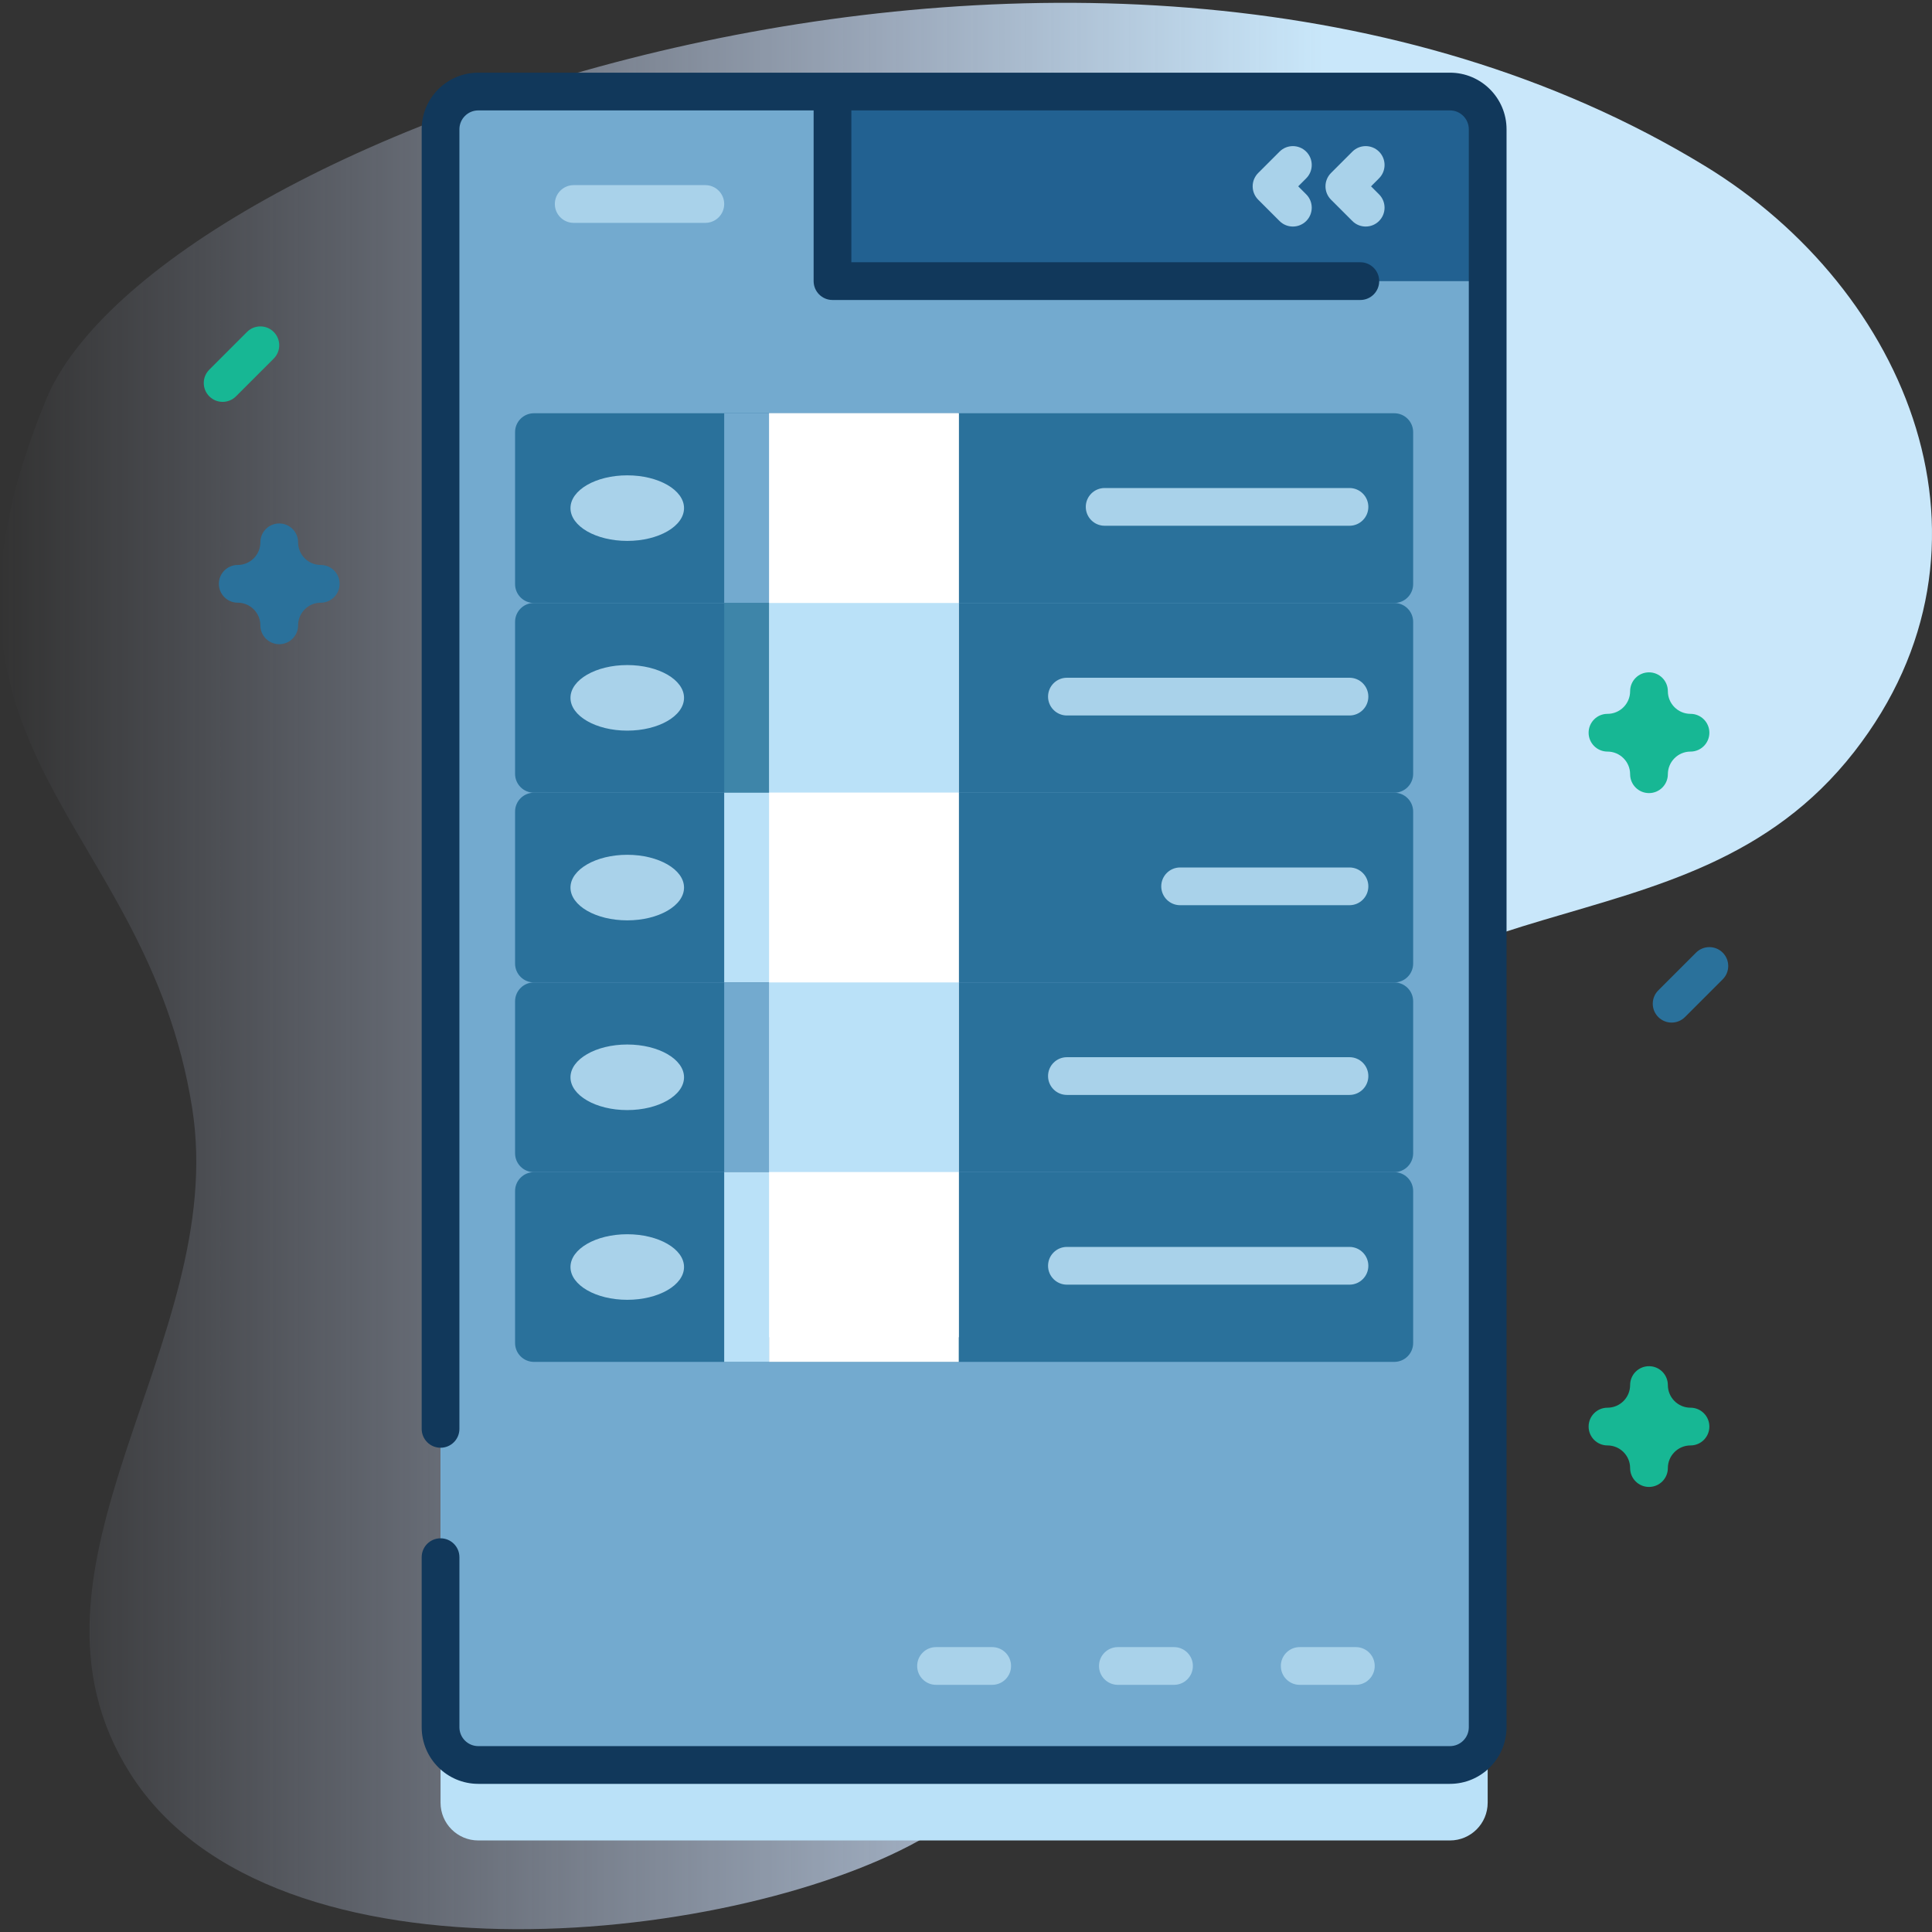 <svg id="Capa_1" enable-background="new 0 0 512 512" height="512" viewBox="0 0 512 512" width="512" xmlns="http://www.w3.org/2000/svg" xmlns:xlink="http://www.w3.org/1999/xlink"><rect x="0" y="0" width="512" height="512" fill="#333333" stroke="none"/><linearGradient id="SVGID_1_" gradientUnits="userSpaceOnUse" x1="0" x2="512" y1="256" y2="256"><stop offset="0" stop-color="#d2deff" stop-opacity="0"/><stop offset=".459" stop-color="#cee2fd" stop-opacity=".67"/><stop offset=".685" stop-color="#c9e7fa"/></linearGradient><g><g><path d="m451.798 43.963c-160.556-97.869-410.51-8.611-439.594 61.949-38.908 94.394 26.578 110.528 38.743 187.874 9.761 62.061-51.182 121.495-16.394 176.282 37.883 59.663 163.465 44.681 211.198 16.447 87.376-51.683 43.309-112.012 84.684-187.299 39.407-71.707 116.244-42.625 160.961-99.99 42.5-54.521 14.31-122.402-39.598-155.263z" fill="url(#SVGID_1_)"/></g><g><path d="m437 210.178c-2.762 0-5-2.239-5-5 0-3.309-2.691-6-6-6-2.762 0-5-2.239-5-5s2.238-5 5-5c3.309 0 6-2.691 6-6 0-2.761 2.238-5 5-5s5 2.239 5 5c0 3.309 2.691 6 6 6 2.762 0 5 2.239 5 5s-2.238 5-5 5c-3.309 0-6 2.691-6 6 0 2.761-2.238 5-5 5z" fill="#17B794"/><path d="m74 170.721c-2.762 0-5-2.239-5-5 0-3.309-2.691-6-6-6-2.762 0-5-2.239-5-5s2.238-5 5-5c3.309 0 6-2.691 6-6 0-2.761 2.238-5 5-5s5 2.239 5 5c0 3.309 2.691 6 6 6 2.762 0 5 2.239 5 5s-2.238 5-5 5c-3.309 0-6 2.691-6 6 0 2.761-2.238 5-5 5z" fill="#2a719b"/><path d="m59 106.5c-1.279 0-2.56-.488-3.535-1.464-1.953-1.953-1.953-5.119 0-7.071l10-10c1.951-1.952 5.119-1.952 7.07 0 1.953 1.953 1.953 5.119 0 7.071l-10 10c-.975.976-2.256 1.464-3.535 1.464z" fill="#17B794"/><path d="m437 394.055c-2.762 0-5-2.239-5-5 0-3.309-2.691-6-6-6-2.762 0-5-2.239-5-5s2.238-5 5-5c3.309 0 6-2.692 6-6 0-2.761 2.238-5 5-5s5 2.239 5 5c0 3.309 2.691 6 6 6 2.762 0 5 2.239 5 5s-2.238 5-5 5c-3.309 0-6 2.691-6 6 0 2.761-2.238 5-5 5z" fill="#17B794"/><g><g><path d="m384.25 487.741h-257.5c-5.523 0-10-4.477-10-10v-423.482c0-5.523 4.477-10 10-10h257.5c5.523 0 10 4.477 10 10v423.481c0 5.524-4.477 10.001-10 10.001z" fill="#bae1f8"/><g><path d="m384.25 467.741h-257.5c-5.523 0-10-4.477-10-10v-423.482c0-5.523 4.477-10 10-10h257.5c5.523 0 10 4.477 10 10v423.481c0 5.524-4.477 10.001-10 10.001z" fill="#73aacf"/><g fill="#2a719b"><path d="m369.5 159.797h-228c-2.761 0-5-2.239-5-5v-40.279c0-2.761 2.239-5 5-5h228c2.761 0 5 2.239 5 5v40.279c0 2.762-2.239 5-5 5z"/><path d="m369.5 210.076h-228c-2.761 0-5-2.239-5-5v-40.279c0-2.761 2.239-5 5-5h228c2.761 0 5 2.239 5 5v40.279c0 2.762-2.239 5-5 5z"/><path d="m369.5 260.355h-228c-2.761 0-5-2.239-5-5v-40.279c0-2.761 2.239-5 5-5h228c2.761 0 5 2.239 5 5v40.279c0 2.762-2.239 5-5 5z"/><path d="m369.5 310.634h-228c-2.761 0-5-2.239-5-5v-40.279c0-2.761 2.239-5 5-5h228c2.761 0 5 2.239 5 5v40.279c0 2.762-2.239 5-5 5z"/><path d="m369.5 360.913h-228c-2.761 0-5-2.239-5-5v-40.279c0-2.761 2.239-5 5-5h228c2.761 0 5 2.239 5 5v40.279c0 2.762-2.239 5-5 5z"/></g><path d="m203.8 109.518h50.279v244.86h-50.279z" fill="#fff"/><path d="m394.25 74.5h-173.63v-50.241h163.63c5.523 0 10 4.477 10 10z" fill="#226191"/><path d="m384.25 19.259h-257.5c-8.271 0-15 6.729-15 15v344.407c0 2.761 2.238 5 5 5s5-2.239 5-5v-344.407c0-2.757 2.243-5 5-5h88.87v45.241c0 2.761 2.238 5 5 5h139.88c2.762 0 5-2.239 5-5s-2.238-5-5-5h-134.88v-40.241h158.63c2.757 0 5 2.243 5 5v423.481c0 2.757-2.243 5-5 5h-257.5c-2.757 0-5-2.243-5-5v-45.074c0-2.761-2.238-5-5-5s-5 2.239-5 5v45.074c0 8.271 6.729 15 15 15h257.5c8.271 0 15-6.729 15-15v-423.481c0-8.271-6.729-15-15-15z" fill="#11385b"/><path d="m186.92 59.061h-34.882c-2.761 0-5-2.239-5-5s2.239-5 5-5h34.882c2.761 0 5 2.239 5 5s-2.239 5-5 5z" fill="#a9d2ea"/><path d="m361.923 60.037c-1.279 0-2.56-.488-3.535-1.464l-5.657-5.657c-.938-.938-1.465-2.209-1.465-3.536s.527-2.598 1.465-3.536l5.657-5.657c1.951-1.952 5.118-1.953 7.071 0 1.952 1.953 1.952 5.118-.001 7.071l-2.121 2.121 2.121 2.122c1.953 1.953 1.953 5.119 0 7.071-.976.976-2.256 1.465-3.535 1.465z" fill="#a9d2ea"/><path d="m342.626 60.037c-1.279 0-2.56-.488-3.535-1.464l-5.657-5.657c-.938-.938-1.465-2.209-1.465-3.536s.527-2.598 1.465-3.536l5.657-5.657c1.951-1.952 5.118-1.953 7.071 0 1.952 1.953 1.952 5.118-.001 7.071l-2.121 2.121 2.121 2.122c1.953 1.953 1.953 5.119 0 7.071-.975.976-2.256 1.465-3.535 1.465z" fill="#a9d2ea"/><g fill="#a9d2ea"><path d="m262.941 446.5h-14.882c-2.761 0-5-2.239-5-5s2.239-5 5-5h14.882c2.761 0 5 2.239 5 5s-2.239 5-5 5z"/><path d="m311.129 446.5h-14.882c-2.761 0-5-2.239-5-5s2.239-5 5-5h14.882c2.761 0 5 2.239 5 5s-2.238 5-5 5z"/><path d="m359.317 446.5h-14.882c-2.761 0-5-2.239-5-5s2.239-5 5-5h14.882c2.761 0 5 2.239 5 5s-2.238 5-5 5z"/></g></g></g><g><path d="m443 270.995c-1.279 0-2.56-.488-3.535-1.464-1.953-1.953-1.953-5.119 0-7.071l10-10c1.951-1.952 5.119-1.952 7.07 0 1.953 1.953 1.953 5.119 0 7.071l-10 10c-.975.976-2.256 1.464-3.535 1.464z" fill="#2a719b"/><g><path d="m203.8 109.518h50.279v50.279h-50.279z" fill="#fff"/><ellipse cx="166.229" cy="134.658" fill="#a9d2ea" rx="15.046" ry="8.688"/><path d="m191.92 109.518h11.88v50.279h-11.88z" fill="#73aacf"/><path d="m357.626 139.331h-64.882c-2.761 0-5-2.239-5-5s2.239-5 5-5h64.882c2.761 0 5 2.239 5 5s-2.239 5-5 5z" fill="#a9d2ea"/></g><g><path d="m203.8 159.797h50.279v50.279h-50.279z" fill="#bae1f8"/><ellipse cx="166.229" cy="184.937" fill="#a9d2ea" rx="15.046" ry="8.688"/><path d="m191.92 159.797h11.88v50.279h-11.88z" fill="#3e85a9"/><path d="m357.626 189.61h-74.882c-2.761 0-5-2.239-5-5s2.239-5 5-5h74.882c2.761 0 5 2.239 5 5s-2.239 5-5 5z" fill="#a9d2ea"/></g><g><path d="m203.8 210.076h50.279v50.279h-50.279z" fill="#fff"/><ellipse cx="166.229" cy="235.216" fill="#a9d2ea" rx="15.046" ry="8.688"/><path d="m191.92 210.076h11.88v50.279h-11.88z" fill="#bae1f8"/><path d="m357.626 239.889h-44.882c-2.761 0-5-2.239-5-5s2.239-5 5-5h44.882c2.761 0 5 2.239 5 5s-2.239 5-5 5z" fill="#a9d2ea"/></g><g><path d="m203.8 260.355h50.279v50.279h-50.279z" fill="#bae1f8"/><ellipse cx="166.229" cy="285.495" fill="#a9d2ea" rx="15.046" ry="8.688"/><path d="m191.92 260.355h11.88v50.279h-11.88z" fill="#73aacf"/><path d="m357.626 290.168h-74.882c-2.761 0-5-2.239-5-5s2.239-5 5-5h74.882c2.761 0 5 2.239 5 5s-2.239 5-5 5z" fill="#a9d2ea"/></g><g><path d="m203.8 310.634h50.279v50.279h-50.279z" fill="#fff"/><ellipse cx="166.229" cy="335.774" fill="#a9d2ea" rx="15.046" ry="8.688"/><path d="m191.92 310.634h11.88v50.279h-11.88z" fill="#bae1f8"/><path d="m357.626 340.447h-74.882c-2.761 0-5-2.239-5-5s2.239-5 5-5h74.882c2.761 0 5 2.239 5 5s-2.239 5-5 5z" fill="#a9d2ea"/></g></g></g></g></g></svg>